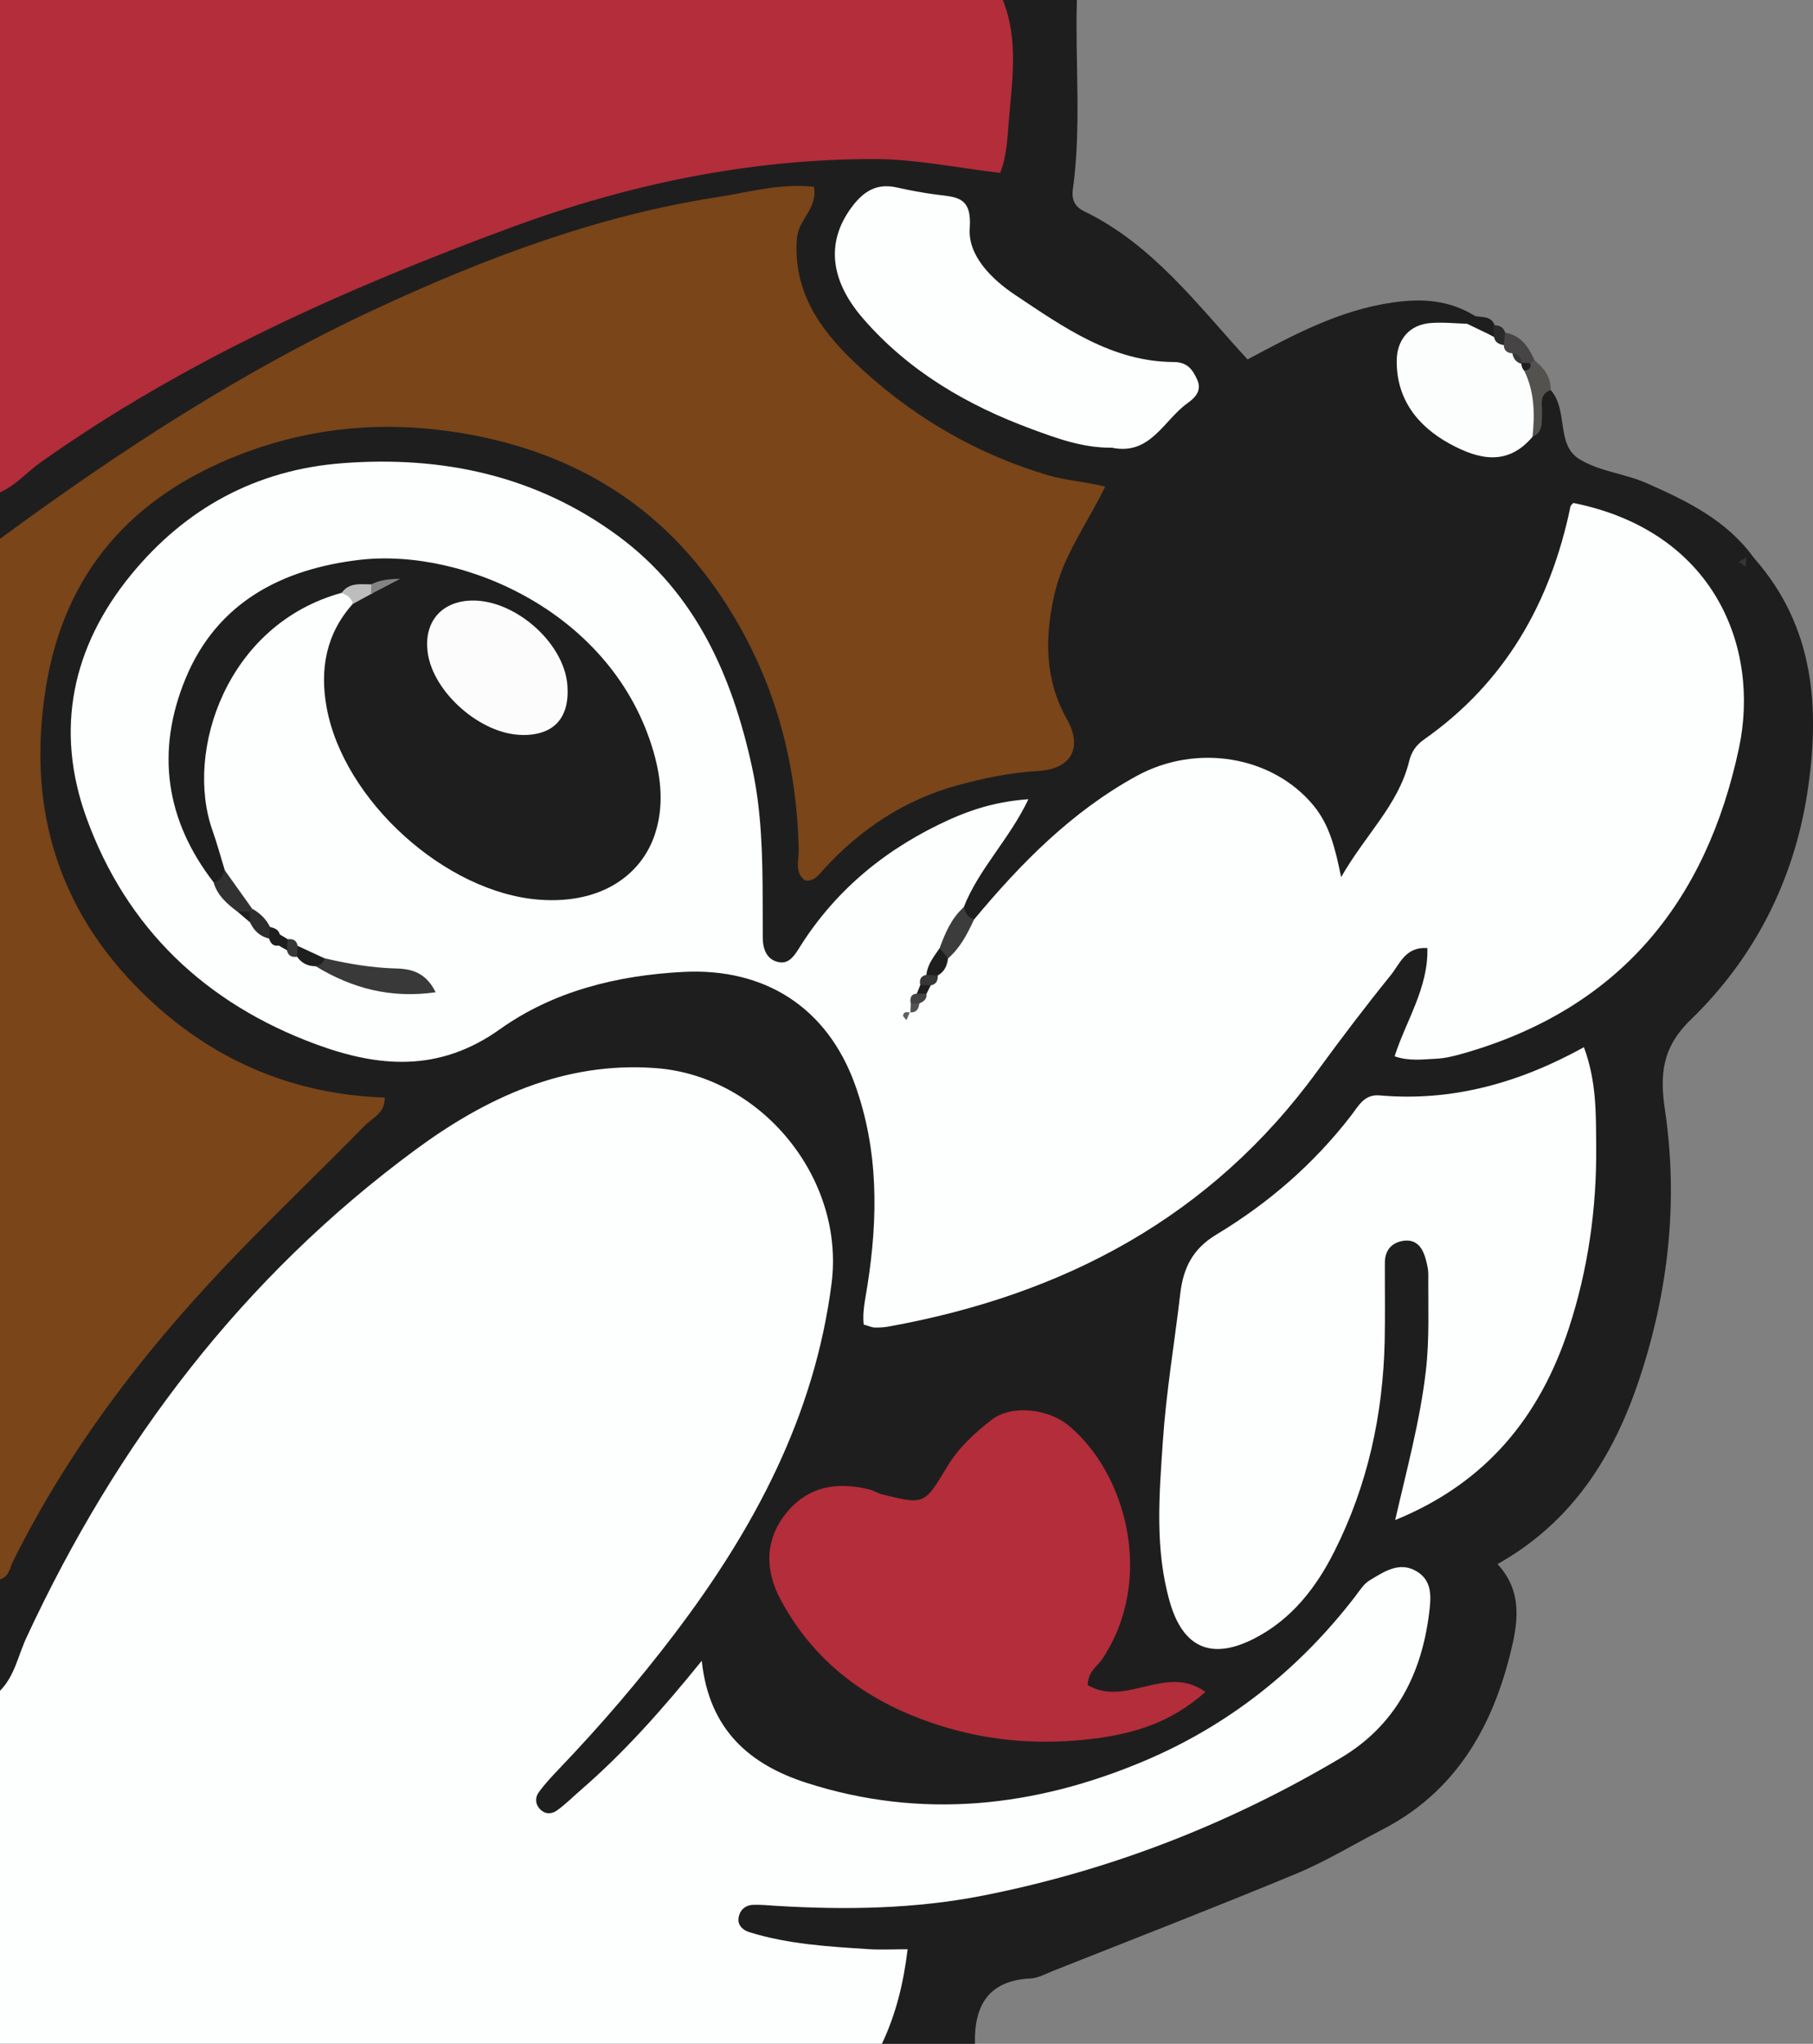 <?xml version="1.0" encoding="UTF-8"?>
<svg id="Layer_1" data-name="Layer 1" xmlns="http://www.w3.org/2000/svg" viewBox="0 0 195.26 220">
  <rect x="0" y="0" width="195.26" height="220" fill="#808080" stroke="none"/>
  <defs>
    <style>
      .cls-1 {
        fill: #3a3939;
      }

      .cls-1, .cls-2, .cls-3, .cls-4, .cls-5, .cls-6, .cls-7, .cls-8, .cls-9, .cls-10, .cls-11, .cls-12, .cls-13, .cls-14, .cls-15, .cls-16, .cls-17, .cls-18, .cls-19, .cls-20, .cls-21 {
        stroke-width: 0px;
      }

      .cls-2 {
        fill: #bdbdbd;
      }

      .cls-3 {
        fill: #848383;
      }

      .cls-4 {
        fill: #fdfefe;
      }

      .cls-5 {
        fill: #323131;
      }

      .cls-6 {
        fill: #606060;
      }

      .cls-7 {
        fill: #3d3c3c;
      }

      .cls-8 {
        fill: #1f1e1e;
      }

      .cls-9 {
        fill: #363534;
      }

      .cls-10 {
        fill: #383737;
      }

      .cls-11 {
        fill: #fcfdfd;
      }

      .cls-12 {
        fill: #2e2d2d;
      }

      .cls-13 {
        fill: #2b2a2a;
      }

      .cls-14 {
        fill: #53524f;
      }

      .cls-15 {
        fill: #373737;
      }

      .cls-16 {
        fill: #794519;
      }

      .cls-17 {
        fill: #464444;
      }

      .cls-18 {
        fill: #434242;
      }

      .cls-19 {
        fill: #b32d3a;
      }

      .cls-20 {
        fill: #fcfcfc;
      }

      .cls-21 {
        fill: #535252;
      }
    </style>
  </defs>
  <path class="cls-8" d="M167.01,41.99c1.91,2.14.56,5.84,3.04,7.4,2.14,1.35,4.95,1.58,7.32,2.63,4.34,1.91,8.62,4,11.51,8.02-.18.23-.41.36-.69.4,0,0-.29.28-.29.28,0,0,.33-.24.33-.24.27-.06.51-.18.72-.36,6.51,7.38,7.09,16.23,5.69,25.28-1.46,9.41-5.71,17.75-12.54,24.35-3.14,3.04-3.34,5.96-2.78,9.76,1.46,9.87.35,19.62-2.79,29.01-2.73,8.18-7.17,15.32-15.25,19.84,2.84,3.06,2.16,6.56,1.32,9.87-2.04,8.02-6.02,14.73-13.69,18.69-3.1,1.6-6.1,3.44-9.31,4.77-8.7,3.61-17.5,7.01-26.26,10.49-.76.3-1.54.74-2.33.78-4.55.22-6.11,2.91-6.01,7.05h-10c-.17-.3-.27-.61-.33-.93-.46-2.42,2.43-5.07.23-7.06-1.81-1.64-4.81-.75-7.22-1.39-1.92-.51-4.01-.26-5.88-1.08-1.4-.61-2.92-1.37-2.79-3.13.13-1.81,1.73-2.28,3.27-2.51,2.32-.34,4.66-.27,6.99-.18,19.7.78,37.29-5.89,54.06-15.37,4.91-2.77,7.8-7.17,8.87-12.71.31-1.6.95-3.52-1-4.44-1.85-.87-3.14.56-4.24,1.83-5.4,6.21-11.43,11.79-18.74,15.55-12.71,6.54-26.11,8.91-40.16,4.9-6.99-1.99-9.05-3.8-13.65-11.14-2.85,3.31-5.75,6.46-8.84,9.42-.96.92-1.86,1.91-2.94,2.71-1.39,1.02-2.99,2.03-4.5.61-1.76-1.65-.71-3.48.56-4.85,3.17-3.43,6.27-6.91,9.22-10.52,9.48-11.62,17.38-24.05,19.84-39.22,2.65-16.34-10.41-27.89-26.42-23.35-10.39,2.95-18.84,9.11-26.51,16.42-13.31,12.68-23.56,27.55-31.33,44.19-.76,1.63-.84,4.07-3.49,4.25v-12c4.56-13.83,14.11-24.32,23.57-34.81,4.75-5.26,10.02-10.04,15.51-15.67-7.53-1.4-13.87-3.56-19.56-7.58C5.76,102.23-.17,85.78,4.59,69.69c4.28-14.45,17.9-24.31,34.47-24.96,26.47-1.03,45.47,15.97,48.16,43.04.13,1.26-.34,2.66,1.09,4.18,6.29-6.05,13.93-9.35,22.6-10.34,2.49-.28,3.5-1.81,2.48-4.27-2.9-7-2.06-13.74,1.65-20.13,1.64-2.84,1.05-3.92-2.06-4.8-8.14-2.3-15.35-6.4-21.45-12.3-4.48-4.33-7.82-9.2-6.48-15.89.58-2.9-1.07-2.45-2.86-2.27-14.46,1.43-27.88,6.34-40.94,12.38-12.58,5.83-24.38,13-35.56,21.21-1.67,1.23-3.19,3.07-5.7,2.45v-5c.99-1.74,2.08-3.35,3.83-4.5,22.62-14.87,46.75-26.22,73.54-31.2,8-1.49,16.14-2.63,24.3-.74,3.88.89,5.43-.95,5.85-4.65.45-3.97-.6-7.98.47-11.91h8c-.2,6.79.5,13.59-.43,20.36-.17,1.22.27,1.94,1.23,2.4,7.37,3.58,12.16,10.04,17.58,15.94,5.03-2.7,9.94-5.31,15.63-6.13,3.24-.47,6.14-.25,8.9,1.47-.13.77-.57,1.3-1.26,1.65-1.96.9-5.12,0-5.55,3.2-.38,2.86,1.04,5.21,3.37,6.79,2.72,1.84,5.61,3.14,8.56.31,1.25-1.14.28-3.95,2.98-3.99Z"/>
  <path class="cls-4" d="M0,182c1.58-1.59,1.95-3.8,2.85-5.73,9.71-20.91,23.28-38.79,41.88-52.5,7.53-5.55,15.96-9.53,25.87-8.8,11.41.84,20.41,11.88,18.96,23.19-1.84,14.31-8.37,26.46-16.92,37.72-3.83,5.04-7.95,9.84-12.33,14.42-.8.84-1.61,1.69-2.29,2.63-.38.53-.41,1.24.14,1.81.56.59,1.28.53,1.81.15.94-.67,1.77-1.51,2.65-2.27,4.65-4.03,8.73-8.63,12.96-13.85.79,7.52,5.27,11.2,11.26,13.13,12.44,4.01,24.73,2.61,36.52-2.4,8.98-3.81,16.54-9.8,22.55-17.6.5-.65.96-1.42,1.63-1.81,1.55-.92,3.2-2.08,5.08-.92,1.71,1.05,1.49,2.89,1.29,4.52-.83,6.61-3.66,12.08-9.55,15.56-11.95,7.08-24.71,12.06-38.37,14.77-7.42,1.47-14.87,1.58-22.37,1.13-.83-.05-1.67-.14-2.5-.11-.95.03-1.53.68-1.59,1.55-.04.68.49,1.19,1.2,1.4,4.17,1.29,8.49,1.54,12.81,1.82,1.3.08,2.6.01,4.21.01-.45,3.74-1.28,7.03-2.76,10.16H0v-38Z"/>
  <path class="cls-16" d="M0,58c12.91-9.49,26.3-18.21,40.88-24.94,11.65-5.38,23.65-9.88,36.38-11.84,3.31-.51,6.73-1.52,10.4-1.11.43,2.33-1.67,3.49-1.83,5.54-.44,5.63,2.43,9.71,5.95,13.11,5.97,5.76,13.01,10,21.11,12.4,1.9.56,3.86.66,6.14,1.22-1.94,3.99-4.54,7.44-5.47,11.6-1.04,4.61-1.08,9.13,1.34,13.42,1.72,3.05.52,5.39-3.1,5.59-2.99.17-5.88.78-8.7,1.55-5.67,1.55-10.44,4.71-14.41,9.06-.55.61-1.02,1.34-2.02,1.16-1.13-.9-.62-2.15-.65-3.24-.2-10.32-3.06-19.83-9-28.26-6.26-8.88-14.89-14.18-25.62-16.33-8.83-1.76-17.38-1.2-25.71,2.06-11.45,4.48-18.72,12.55-20.74,24.95-2.17,13.34,1.48,24.77,11.44,33.93,7.01,6.45,15.4,9.95,25.04,10.27.08,1.66-1.34,2.2-2.19,3.07-4.32,4.4-8.76,8.67-13.06,13.08-9.86,10.1-18.49,21.11-24.8,33.82-.35.7-.41,1.66-1.41,1.89V58Z"/>
  <path class="cls-19" d="M108,0c1.76,4.33.97,8.85.63,13.24-.13,1.66-.21,3.59-.91,5.37-4.59-.53-9.09-1.49-13.6-1.49-13.44,0-26.45,2.71-39.04,7.35-17.83,6.58-35.11,14.25-50.72,25.31-1.48,1.05-2.67,2.48-4.37,3.22V0c36,0,72,0,108,0Z"/>
  <path class="cls-14" d="M167.01,41.99c-1.31.46-.88,1.58-.93,2.5-.05.97.15,2.03-1.04,2.52-1.8-1.96-1.5-4.38-1.48-6.74.18-.52.5-.94.95-1.25.26-.07.51-.15.77-.22,1.01.83,1.77,1.79,1.73,3.19Z"/>
  <path class="cls-17" d="M162.1,35.8c1.72.31,2.54,1.56,3.18,3.01-.17.09-.33.2-.49.31-.21.07-.41.14-.62.21-.22-.03-.43-.06-.65-.09-.42-.15-.8-.36-1.16-.62-.52-.45-.85-1.01-.9-1.71.06-.46.27-.82.63-1.11Z"/>
  <path class="cls-8" d="M158,34.84c.11-.48.4-.76.9-.81.77.15,1.71-.03,2.07.98-.06.2-.12.41-.18.61-.27.34-.61.58-1.03.71-.94-.08-1.61-.48-1.77-1.49Z"/>
  <path class="cls-13" d="M162.1,35.8c-.05.45-.09.9-.14,1.35-.73.18-1.15-.19-1.43-.81,0-.42.08-.82.27-1.19l.18-.14c.54.02.96.22,1.12.79Z"/>
  <path class="cls-4" d="M104.91,98.97c5.03-6.04,10.5-11.6,17.48-15.43,6.48-3.56,14.66-2.17,19.07,3.16,1.7,2.06,2.33,4.52,2.98,7.72,2.61-4.58,6.17-7.78,7.32-12.46.25-1.02.72-1.73,1.61-2.36,8.76-6.15,13.63-14.76,15.77-25.08.03-.14.2-.26.31-.38,15.25,3.07,20.12,15.62,17.84,26.37-3.54,16.65-12.93,28.08-29.64,32.87-.95.27-1.94.53-2.92.58-1.48.07-2.99.29-4.53-.26,1.23-3.84,3.64-7.35,3.53-11.65-2.37-.16-2.97,1.71-3.93,2.9-2.72,3.36-5.34,6.81-7.89,10.3-11.47,15.77-27.35,24.13-46.19,27.54-.49.09-1,.12-1.49.11-.3,0-.6-.15-1.21-.32-.16-1.36.18-2.75.4-4.19,1.15-7.31,1.21-14.58-1.34-21.65-2.99-8.29-9.7-12.58-18.51-12.12-7.13.37-13.99,2.08-19.73,6.17-6.55,4.67-13.06,4.11-19.83,1.61-11.86-4.38-20.38-12.46-24.7-24.37-3.43-9.47-1.56-18.4,4.82-26.18,5.86-7.14,13.46-11.28,22.73-11.99,10.78-.83,20.89,1.33,29.71,7.83,8.36,6.16,12.27,15.03,14.42,24.87,1.04,4.75,1.14,9.57,1.15,14.4,0,1.33,0,2.67.01,4,.01,1.28.48,2.41,1.8,2.62,1.09.18,1.68-.83,2.22-1.69,3.94-6.24,9.43-10.66,16.11-13.68,2.57-1.16,5.24-1.95,8.48-2.18-2.08,4.36-5.36,7.51-6.97,11.64-.12,1.68-1.2,2.94-1.9,4.35-.53.83-.85,1.77-1.36,2.62-.24.48-.66.83-.95,1.27-.07.31-.15.64-.21.95-.14.26-.33.5-.54.7.01,0-.34.23-.33.22.01-.01.25.3.26.29.06-.29.2-.52.44-.7.23-.23.33-.5.33-.83.02-.35.16-.63.41-.87.39-.36.68-.79.91-1.27.3-.73.64-1.43,1.03-2.11.7-1.39,1.42-2.75,3.02-3.31Z"/>
  <path class="cls-4" d="M170.59,112.73c1.37,3.7,1.29,7.18,1.32,10.64.06,6.7-.87,13.27-2.95,19.62-3.1,9.46-8.85,16.62-18.7,20.63,1.25-5.45,2.67-10.65,3.3-16.01.41-3.49.24-6.97.27-10.46,0-.49-.12-.99-.24-1.47-.31-1.21-.9-2.27-2.32-2.13-1.28.13-2.11.94-2.12,2.34-.01,2.83.04,5.66-.02,8.49-.18,7.91-1.84,15.5-5.4,22.58-1.96,3.91-4.6,7.33-8.62,9.4-4.58,2.36-7.68,1.06-9.11-3.89-1.65-5.71-1.15-11.57-.76-17.35.36-5.29,1.25-10.55,1.87-15.83.32-2.75,1.29-4.84,3.91-6.41,5.58-3.36,10.49-7.6,14.5-12.81.79-1.02,1.41-2.31,3.07-2.16,7.83.69,15.07-1.36,22-5.19Z"/>
  <path class="cls-19" d="M117.13,181.37c4.09,2.47,8.45-2.32,12.69.75-3.64,3.26-7.62,4.5-12.17,5.05-5.33.64-10.44.31-15.52-1.16-7.77-2.25-14.1-6.48-18.02-13.75-1.7-3.14-1.8-6.41.52-9.33,2.32-2.93,5.48-3.47,8.97-2.61.48.12.91.41,1.39.53,4.55,1.13,4.57,1.13,7.01-2.96,1.22-2.04,2.95-3.62,4.77-5.04,2.12-1.66,6.07-1.24,8.28.57,6.19,5.06,9.4,16.52,3.67,25.15-.53.8-1.53,1.32-1.58,2.8Z"/>
  <path class="cls-4" d="M119.74,48.19c-3.06.04-5.87-.98-8.67-2.02-6.94-2.56-13.19-6.22-18.09-11.85-3.74-4.29-3.98-8.49-1.14-12.17,1.24-1.61,2.64-2.43,4.7-1.98,1.46.32,2.93.61,4.41.79,2.17.27,3.73.27,3.49,3.62-.21,2.93,2.36,5.48,4.88,7.16,5.22,3.48,10.43,7.2,17.1,7.23,1.5,0,2.06.88,2.53,1.93.51,1.14-.23,1.91-1.06,2.5-2.58,1.85-4,5.66-8.15,4.79Z"/>
  <path class="cls-11" d="M160.91,36.28c.1.59.54.78,1.05.87.02.59.36.85.92.88.42.31.83.62,1.02,1.14l-.04-.1c.29.11.43.28.43.5,0,.25-.04.37-.11.37,1.09,2.26,1.13,4.66.87,7.08-2.71,3.2-5.82,2.43-8.89.76-3.55-1.93-5.81-4.91-5.73-9.06.04-2.07,1.28-3.77,3.66-3.95,1.3-.1,2.61.04,3.91.08.67.32,1.34.64,2.02.97.46-.15.76,0,.89.47Z"/>
  <path class="cls-7" d="M101.2,102.05c.6-1.62,1.26-3.21,2.6-4.4.17.61.44,1.13,1.11,1.31-.71,1.55-1.49,3.06-2.81,4.21-.64-.1-.72-.65-.9-1.12Z"/>
  <path class="cls-9" d="M188.01,61c-.25-.18-.5-.36-.75-.54.27-.15.55-.3.82-.46.24.35.21.68-.07,1Z"/>
  <path class="cls-8" d="M188.01,61c.02-.33.04-.66.07-1,.27,0,.54,0,.81.04l.06.07c-.06.56-.41.82-.94.88Z"/>
  <path class="cls-8" d="M164.18,39.93c-.23-.24-.34-.53-.32-.87.31-.02.63,0,.94.05.17.55-.19.7-.61.81Z"/>
  <path class="cls-10" d="M163.9,39.17c-.61-.14-.91-.56-1.02-1.14.67.08,1.03.45,1.02,1.14Z"/>
  <path class="cls-8" d="M160.91,36.28c-.3-.16-.59-.31-.89-.47.1-.41.29-.72.79-.66.03.38.07.75.1,1.13Z"/>
  <path class="cls-8" d="M23.02,94.99c-5.22-6.73-6.25-14.15-3.04-21.94,3.41-8.25,10.44-11.82,18.78-12.79,11.17-1.29,27.3,5.69,31.63,20.68.85,2.95,1.1,5.92.16,8.81-1.39,4.29-5.61,7.58-12.4,7.1-10.18-.73-21.15-10.71-22.97-20.69-.75-4.1-.08-7.94,2.82-11.16.37-.66.81-1.23,1.56-1.43.63.06.13.64.34.03.14-.4-.21-.49-.47-.07-.87.27-1.78-.04-2.62.28-12.37,3.38-16.95,17.02-13.93,25.57.5,1.4.88,2.84,1.32,4.26.43,1.15-.19,1.4-1.16,1.35Z"/>
  <path class="cls-1" d="M34.96,103.15c2.54.6,5.11,1.03,7.73,1.1,1.71.04,3.21.49,4.23,2.56-4.84.69-9.01-.42-12.93-2.81.19-.44.52-.72.98-.86Z"/>
  <path class="cls-5" d="M23.02,94.99c.7-.18,1-.71,1.16-1.35.99,1.39,1.99,2.78,2.98,4.18-.11.19-.21.38-.32.57-.43-.08-.86-.17-1.29-.27-1.1-.84-2.14-1.72-2.54-3.13Z"/>
  <path class="cls-8" d="M34.96,103.15c-.1.55-.51.73-.98.86-.83-.01-1.5-.33-1.98-1.02-.48-.41-.46-.81.05-1.18.97.45,1.94.9,2.91,1.35Z"/>
  <path class="cls-8" d="M101.2,102.05c.3.37.6.75.9,1.12-.09.77-.38,1.43-1.1,1.83-.44.48-.85.45-1.23-.06.12-1.14.82-1.99,1.44-2.89Z"/>
  <path class="cls-12" d="M27.17,97.82c.83.47,1.49,1.1,1.91,1.96.33.44.29.86-.08,1.25-1.01-.22-1.66-.86-2.08-1.76-.23-.38-.24-.77,0-1.15l.26-.3Z"/>
  <path class="cls-2" d="M39.96,63.94c-.65.36-1.31.71-1.96,1.07-.12-.68-.65-.95-1.21-1.19.82-1.15,2.05-.92,3.2-.92.3.24.39.48.28.71-.11.23-.21.34-.32.34Z"/>
  <path class="cls-8" d="M28.99,101.03c.03-.42.06-.83.08-1.25.48.11.93.26,1.07.82.27.3.34.57.21.82-.13.24-.24.36-.35.36-.59.1-.85-.25-1.02-.74Z"/>
  <path class="cls-15" d="M32.05,101.8c-.02.39-.03.79-.05,1.18-.56.08-.97-.07-1.09-.69-.34-.42-.3-.82.07-1.19.54-.06.96.09,1.07.7Z"/>
  <path class="cls-10" d="M99.77,104.94c.41.02.82.04,1.23.06.02.56-.17.96-.77,1.07-.39.43-.77.41-1.12-.05-.11-.56.03-.96.65-1.08Z"/>
  <path class="cls-18" d="M99.78,106.96c.08.6-.31.85-.77,1.05-.31.39-.62.38-.93-.01-.09-.54-.01-.98.66-1.05.35-.34.7-.32,1.04.01Z"/>
  <path class="cls-8" d="M26.91,98.12v1.15c-.45-.38-.9-.77-1.35-1.15.45,0,.9,0,1.35,0Z"/>
  <path class="cls-8" d="M30.98,101.1c-.02.4-.05.8-.07,1.19l-.91-.52c.05-.39.09-.78.14-1.18.28.17.56.34.84.5Z"/>
  <path class="cls-8" d="M99.78,106.96c-.35,0-.69,0-1.04-.01.13-.31.25-.62.38-.93.37.02.75.03,1.12.05-.15.3-.3.59-.45.89Z"/>
  <path class="cls-21" d="M98.08,107.99c.31,0,.62,0,.93.01-.06.62-.32,1.03-1.02.97l.05.05c.02-.34.03-.69.05-1.03Z"/>
  <path class="cls-6" d="M97.98,108.98c-.12.28-.24.56-.35.83-.13-.18-.39-.38-.37-.52.06-.35.38-.43.77-.26l-.05-.05Z"/>
  <path class="cls-20" d="M56.19,79.11c-4.42-.07-9.56-4.58-10.13-8.89-.41-3.08,1.27-5.27,4.26-5.55,4.76-.45,10.45,4.36,10.79,9.12.25,3.52-1.47,5.38-4.92,5.33Z"/>
  <path class="cls-3" d="M39.96,63.94c.01-.35.03-.7.04-1.05q1.18-.6,3.09-.58c-1.36.71-2.25,1.17-3.13,1.63Z"/>
</svg>